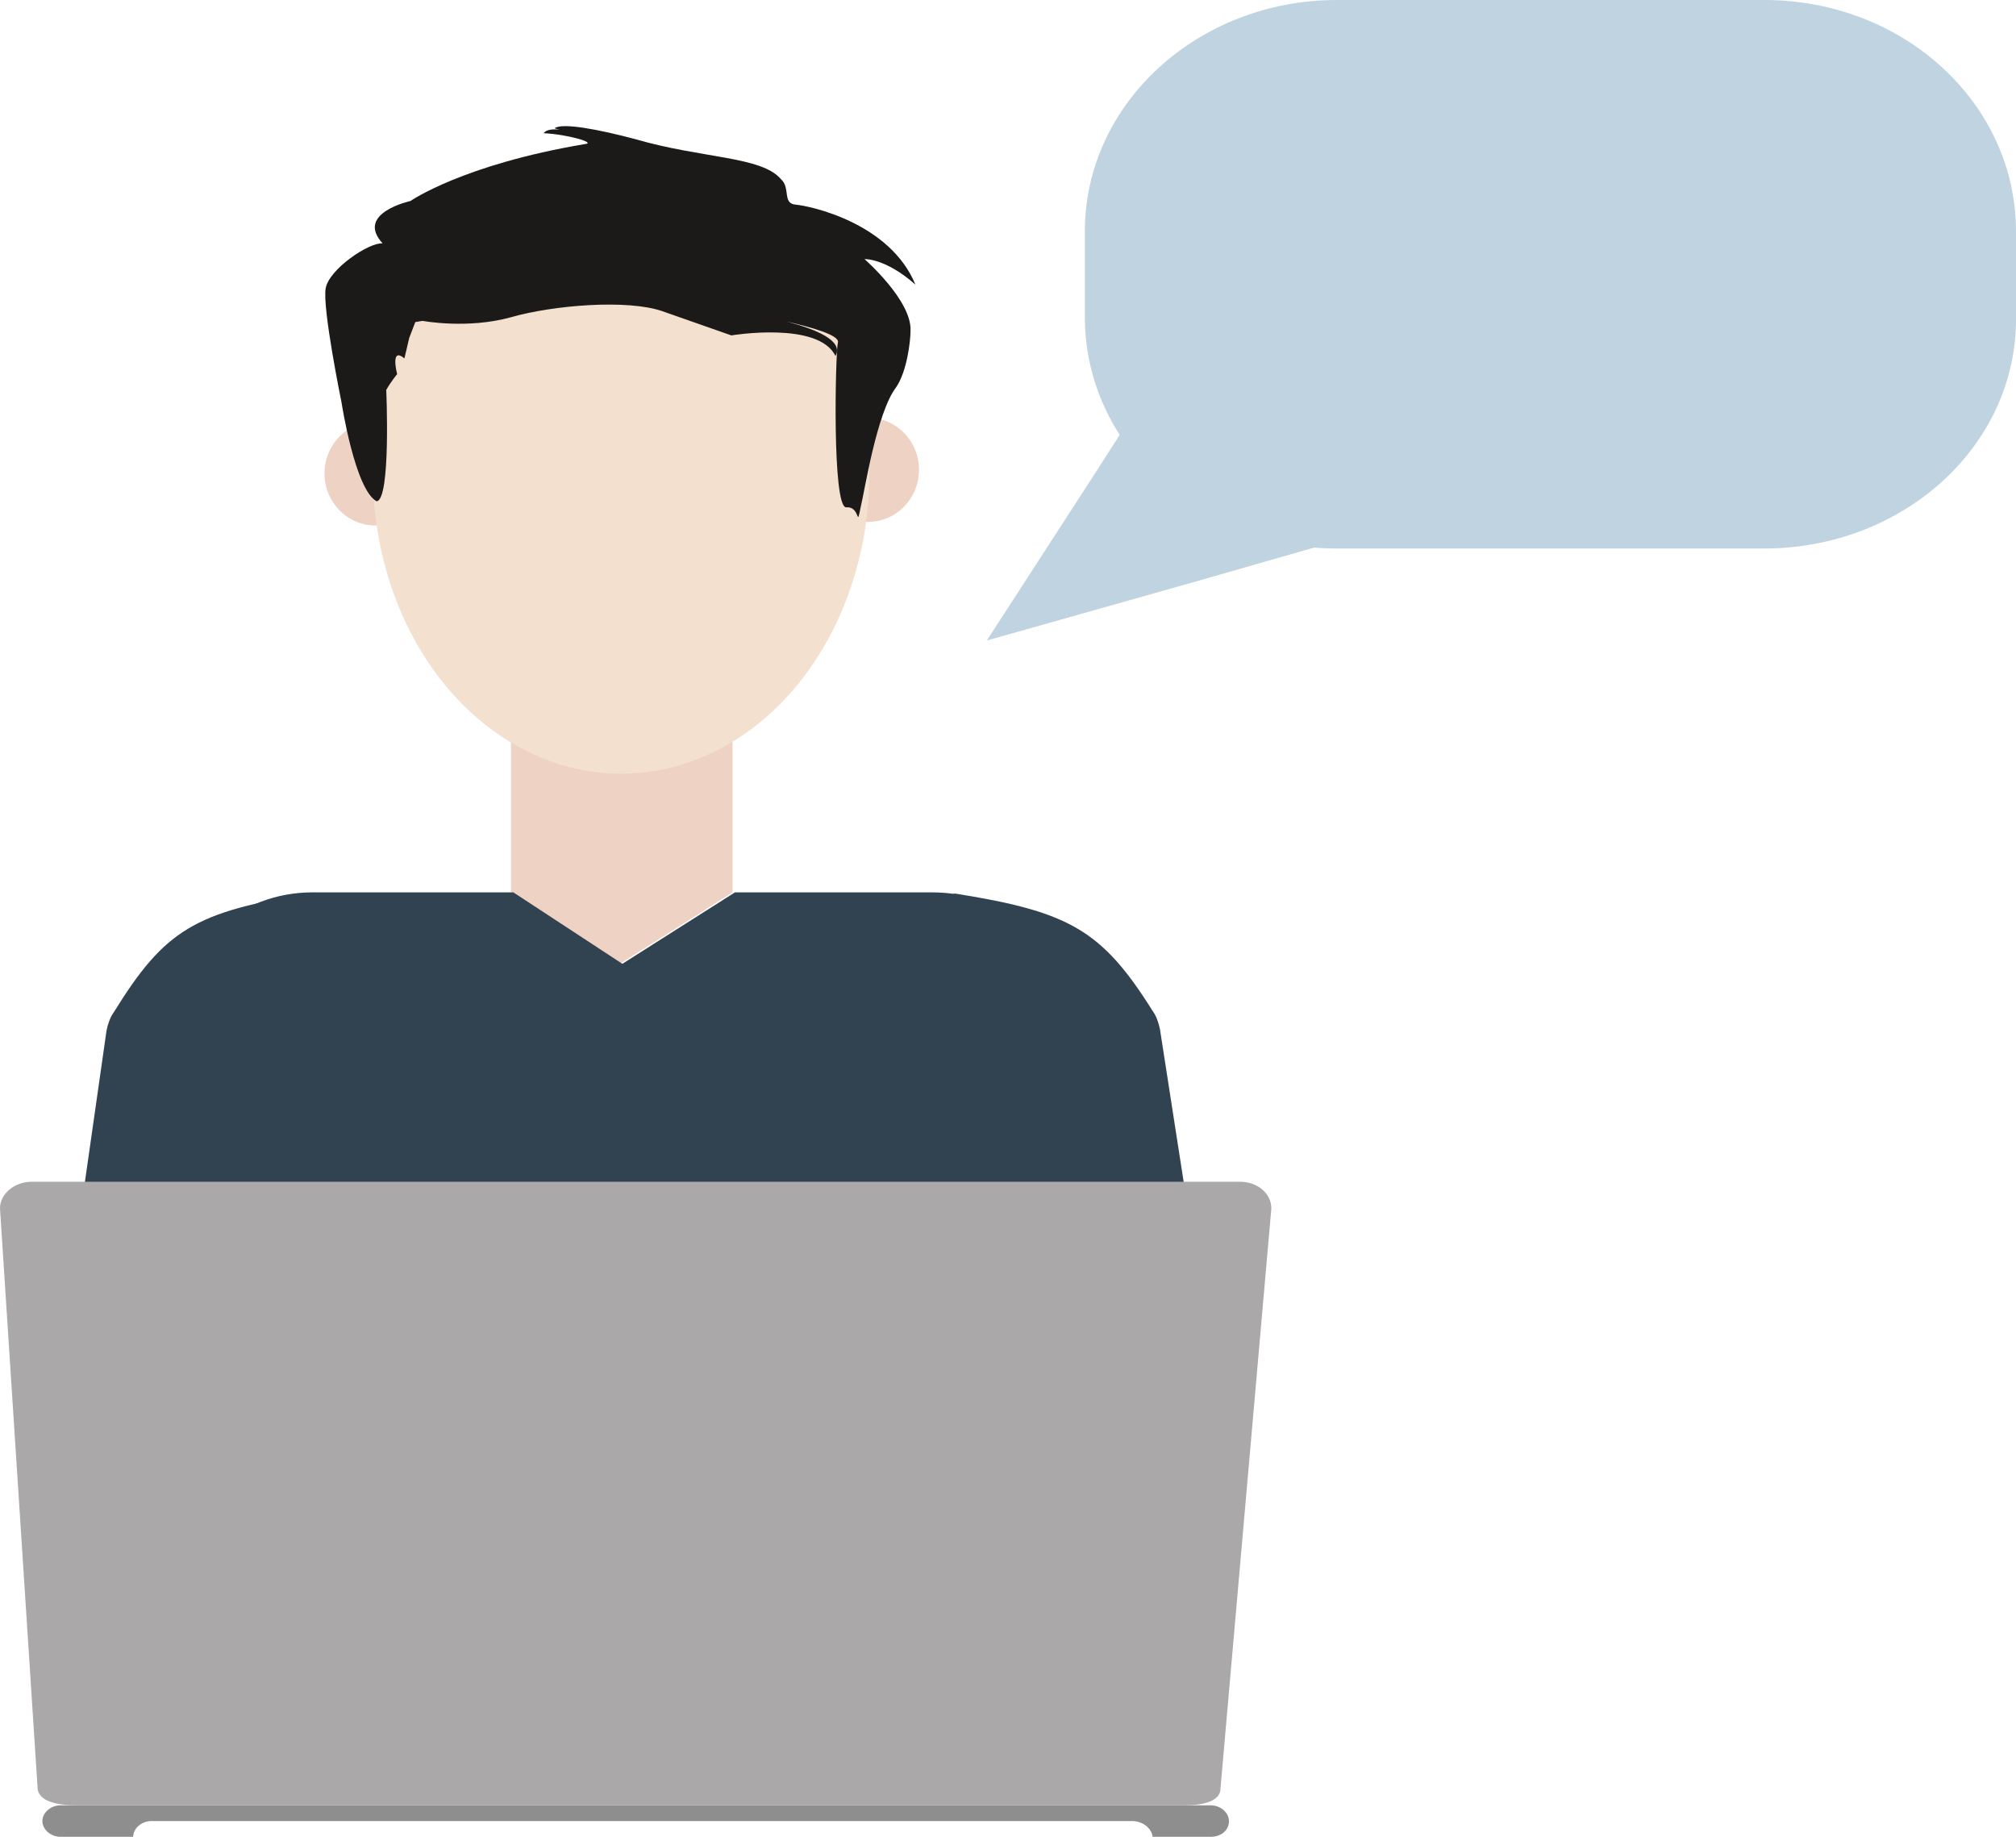 <svg xmlns="http://www.w3.org/2000/svg" width="177.601" height="161.813" viewBox="0 0 166.501 151.7"><g transform="translate(-250.1 -489.619)"><path class="st5" d="M266.9 618.819l-11.8-.7c-1.2-.1-2.3-1.1-2.1-2.1l5.9-41.3c.1-.5.3-1.1.6-1.5 4.2-6.8 6.7-8.3 16.2-9.8.7.1 1.2.7 1.2 1.3l-8.4 53.2c-.3.5-.8.9-1.6.9zm71.5 0l11.8-.8c1.2-.1 2.3-1.1 2.1-2.2l-6.4-41.2c-.1-.5-.3-1.1-.6-1.5-4.2-6.7-6.9-8.2-16.3-9.7-.7.1-1.2.7-1.2 1.3l9.1 53.2c.1.4.7.9 1.5.9z" fill="#314351"/><ellipse class="st6" cx="281.1" cy="528.719" rx="4.2" ry="4.3" fill="#eed2c4"/><ellipse class="st6" cx="321.8" cy="528.419" rx="4.2" ry="4.3" fill="#eed2c4"/><path class="st6" fill="#eed2c4" d="M310.6 546.119v17.2l-9.3 5.9-9-5.9v-17.2z"/><ellipse class="st7" cx="301.4" cy="528.719" rx="20.5" ry="24.8" fill="#f3e0cf"/><path class="st8" d="M304.8 515.319c-2.9-1-9-.5-12.5.5-3.6 1-7.3.3-7.3.3l-.6.1-.5 1.3-.4 1.7s.1-.9 0 0c-1.2-1-.6 1.3-.6 1.3s-.5.6-.9 1.3c-.5-.9 0 0 0 0s.4 9.1-.8 9.2c-1.8-1-2.9-8.2-2.9-8.2s-1.6-7.8-1.3-9.4c.3-1.6 3.6-3.8 4.7-3.7-2.3-2.5 2.3-3.5 2.3-3.5s4.3-3 14.4-4.7c1-.1-1.4-.8-3.4-.9.7-1 5.1.7 5.1.7s-2.2-.6-4.2-1.1c.6-.5 3.7.1 6.7.9 5.5 1.6 10.4 1.4 12 3.3.8.7.1 2 1.2 2.1 1.2.1 7.8 1.5 9.9 6.6-2.5-2.2-4.2-2.1-4.2-2.1s3.9 3.4 3.8 5.9c0 .9-.3 3.4-1.2 4.7-1.6 2.1-2.6 8.6-2.9 9.8-.4 2 0 0-1.2.1s-.9-12.8-.7-13.6c.4-1.2-9.3-2.7-9.3-2.7s10.5 1.3 9.1 3.8c-1.4-2.9-8.6-1.7-8.6-1.7" fill="#1c1a18"/><path class="st5" d="M338.1 634.219h-73.2v-61c0-5.5 5-9.9 11-9.9h16.6l9 5.9 9.3-5.9h16.3c6.1 0 11 4.4 11 9.9v61z" fill="#314351"/><path class="st9" d="M350.1 641.319h-4.8c-.1-.7-.8-1.3-1.7-1.3h-81c-.8 0-1.5.6-1.5 1.3h-6c-.8 0-1.5-.6-1.5-1.3 0-.7.7-1.3 1.5-1.3h95c.8 0 1.5.6 1.5 1.3 0 .8-.7 1.3-1.5 1.3z" fill="#8e8e8e"/><path class="st10" d="M347.9 638.719h-91.5c-1.5 0-3.2-.3-3.2-1.5l-3.1-47.8c0-1.2 1.2-2.2 2.6-2.2h99.8c1.5 0 2.6 1 2.6 2.2l-4.2 47.9c0 1.1-1.5 1.4-3 1.4z" fill="#aaa8a9"/><path class="st11" d="M395.8 534.919h-35.3c-11.6 0-20.8-8.6-20.8-19.1v-7.1c0-10.6 9.4-19.1 20.8-19.1h35.3c11.6 0 20.8 8.6 20.8 19.1v7.1c.1 10.6-9.3 19.1-20.8 19.1z" fill="#bfd3e1"/><path class="st11" fill="#bfd3e1" d="M348.6 537.719l-17 4.8 9-13.9 8.9-13.9 8.1 9 8.1 9.1z"/></g></svg>